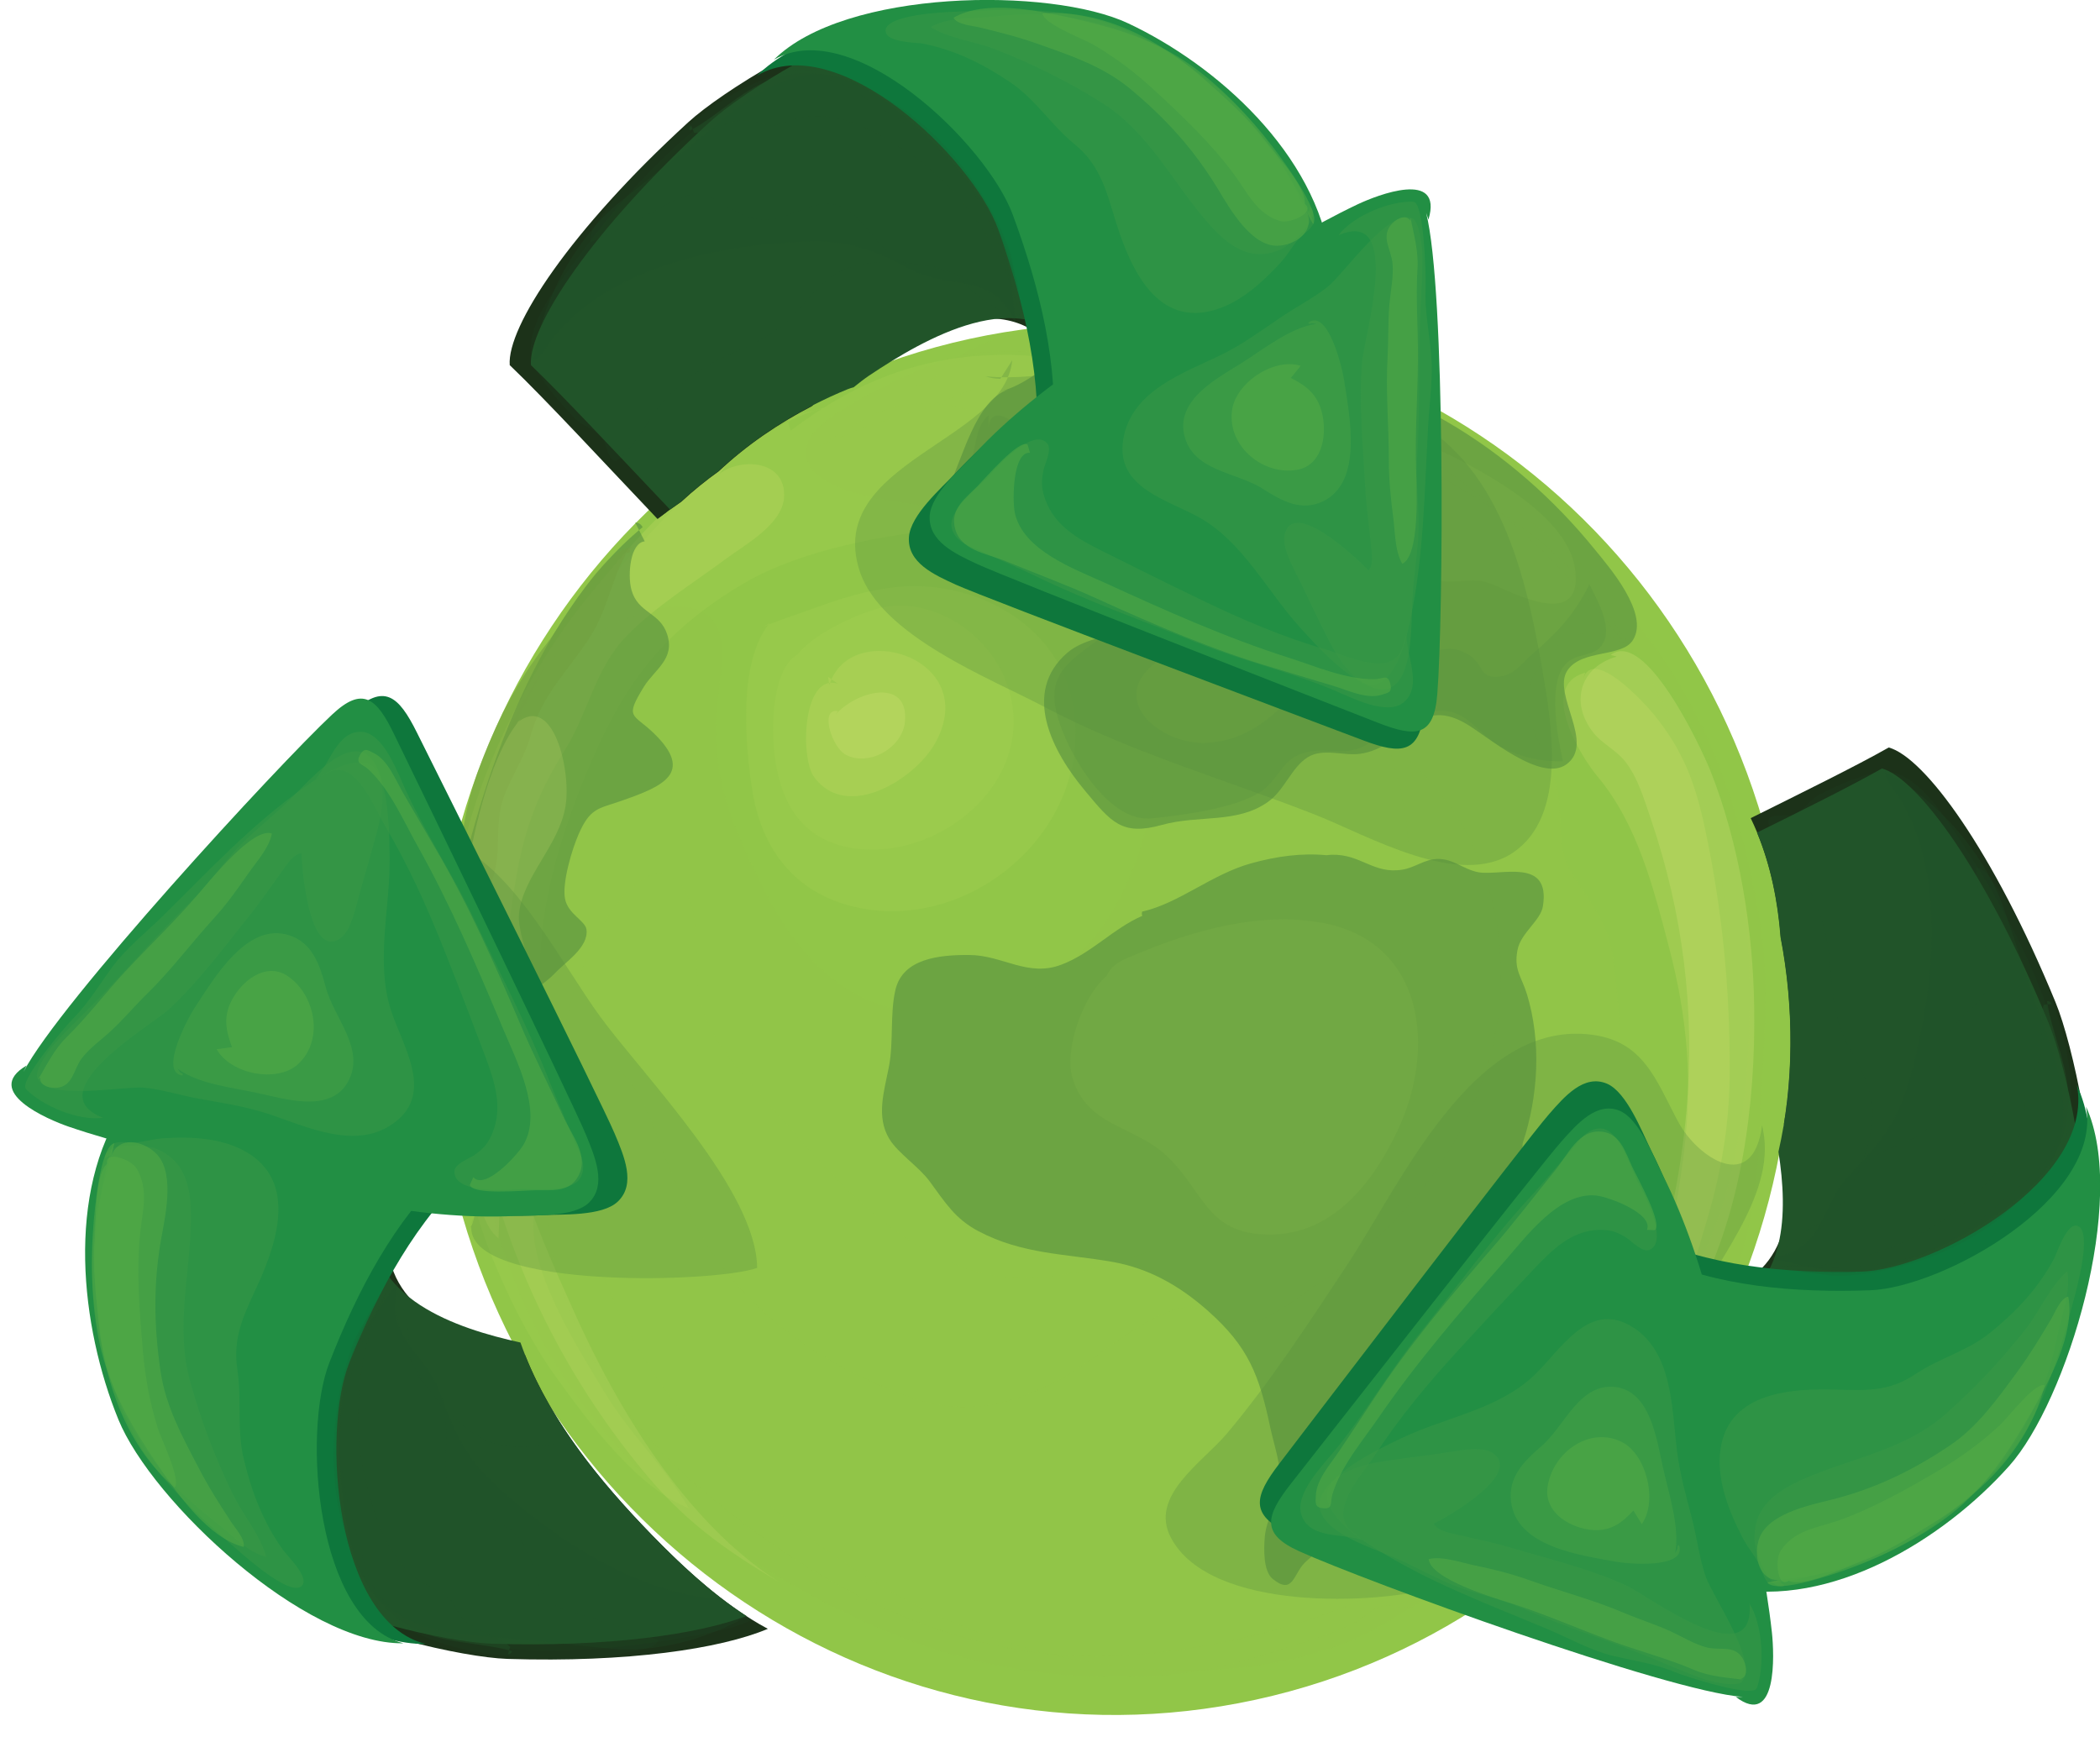 <?xml version="1.0" encoding="utf-8"?>
<!-- Generator: Adobe Illustrator 23.1.0, SVG Export Plug-In . SVG Version: 6.00 Build 0)  -->
<svg version="1.1" id="Слой_1" xmlns="http://www.w3.org/2000/svg" xmlns:xlink="http://www.w3.org/1999/xlink" x="0px" y="0px"
	 viewBox="0 0 90.06 74.73" style="enable-background:new 0 0 90.06 74.73;" xml:space="preserve">
<style type="text/css">
	.st0{fill:#91C648;}
	.st1{opacity:0.2;fill:#91C648;}
	.st2{opacity:0.5;fill:#91C648;}
	.st3{opacity:0.3;fill:#A6CF53;}
	.st4{opacity:0.3;fill:#C3DA61;}
	.st5{opacity:0.6;fill:#548E3F;}
	.st6{opacity:0.6;fill:#72A140;}
	.st7{opacity:0.2;fill:#548E3F;}
	.st8{opacity:0.1;fill:#A6CF53;}
	.st9{opacity:0.3;fill:#D1E071;}
	.st10{opacity:0.2;fill:#D1E071;}
	.st11{opacity:0.3;fill:#548E3F;}
	.st12{fill:#1C3219;}
	.st13{fill:#215429;}
	.st14{fill:#0E773C;}
	.st15{fill:#228F44;}
	.st16{opacity:0.1;fill:#215429;}
	.st17{opacity:0.5;fill:#3B9946;}
	.st18{opacity:0.5;fill:#57AC46;}
	.st19{opacity:0.3;fill:#57AC46;}
	.st20{opacity:0.2;fill:#215429;}
	.st21{opacity:0.4;fill:#215429;}
</style>
<g>
	<g>
		<g>
			<path class="st0" d="M76.18,37.53c3.38,16.12-6.61,31.95-22.33,35.37c-15.72,3.42-31.2-6.88-34.58-23
				c-3.38-16.12,6.62-31.95,22.33-35.37C57.32,11.11,72.8,21.41,76.18,37.53z"/>
			<path class="st1" d="M40.07,16.23c2.62-3.07,7.63,1.35,9.26,3.54c1.43,1.93,2.66,2.75,4.58,4.09c2.03,1.42,3.49,3.66,4.64,5.87
				c5.72,11.01-2.23,23.83-13.76,25.04c-5.31,0.56-9.11-4.35-12.3-7.95c-1.21-1.37-2.37-2.69-2.57-4.6
				c-0.12-1.18,0.12-2.73-0.45-3.84c-1.05-2.06-2.76-0.16-3.52,1.15c-1.66,2.88-2.18,5.57-1.73,8.95
				c1.19,8.75,6.21,15.08,13.48,19.49c5.58,3.39,13.5,4.85,19.69,2.61c1.58-0.58,3.01-1.56,4.42-2.47c1.89-1.22,3.48-1.91,5.16-3.49
				c2.41-2.27,4.39-5,6.28-7.75c1.71-2.48,2.12-5.65,2.22-8.63c0.1-2.89,0.48-5.66,0.03-8.53c-0.83-5.22-2.45-9.81-5.99-13.79
				c-3.04-3.41-7.24-6-11.01-8.36c-2.84-1.79-6.45-2.66-9.72-3.22c-2.38-0.4-6.08-0.4-7.98,1.19c-0.5,0.42-0.85,0.97-1.54,1.01
				L40.07,16.23z"/>
			<path class="st1" d="M23.39,28.56c-2.57,3.64-3.71,8.73-3.97,13.16c-0.22,3.73,0.9,7.69,1.96,11.25
				c2.48,8.36,8.98,13.69,16.47,16.93c3.49,1.51,7.36,2.17,11.15,2.01c2.11-0.08,3.88-0.5,5.88-1.14c0.99-0.32,2.1-0.62,3.03-1.07
				c0.46-0.22,0.84-0.66,1.34-0.8c0.44-0.12,0.93,0.16,1.34,0c0.76-0.3,1.87-1.27,2.64-1.75c1.28-0.8,2.4-1.81,3.39-2.95
				c1.77-2.07,3.47-4.35,4.7-6.82c2.53-5.11,3.08-12.05,2.59-17.74c-0.48-5.59-3.13-12.12-7.28-15.94c-1.87-1.72-4.1-2.65-6.09-4.12
				c-1.52-1.13-2.7-1.93-4.55-2.51c-3.23-1.02-7.03-1.64-10.38-1.9c-1.75-0.13-3.93-0.25-5.56,0.42c-1.12,0.47-5.03,2.19-5.41,3.39
				c-0.83,2.62,5.9,2.65,7.17,2.99c4.49,1.19,8.09,4.1,7.91,9.32c-0.17,5.18-2.08,10.48-7.38,11.86c-4.38,1.14-7.49-0.88-9.54-4.93
				c-1.43-2.83-2.39-5.06-2.02-8.27c0.16-1.41,0.63-3.28-0.89-3.8c-1.7-0.58-4.54,0.98-5.7,2.02c-0.73,0.66-1.29,2.29-1.96,2.6
				L23.39,28.56z"/>
			<path class="st1" d="M35.17,19.12c1.41-0.85,2.4-1.71,4.22-1.81c2.25-0.12,3.92,0.96,5.44,2.53c1.1,1.14,1.82,2.1,3.41,2.41
				c1.9,0.37,3,0.51,4.53,1.87c1.78,1.59,1.95,4.17,3.86,5.51c2.76,1.93,5.57,3.98,6.84,7.35c2.74,7.25-1.15,14.3-6.99,18.11
				c-1.02,0.66-2.46,1.94-3.67,1.64c-1.06-0.26-1.31-1.01-2.71-0.47c-1.81,0.7-3.33,2.29-5.1,3.14c-1.85,0.89-3.66,1.27-5.62,0.63
				c-3.32-1.09-6.36-2.98-8.51-5.84c-1.02-1.35-1.64-2.87-2.3-4.44c-0.44-1.05-1.12-3.43-2.2-3.94c-3.65-1.74-3,6.51-2.65,8.11
				c0.85,3.87,3.37,7.44,6.34,9.95c5.19,4.39,11.36,7.58,18.26,7.13c6-0.4,13-2.72,17.37-7.11c4.69-4.71,7.88-10.02,8.37-16.88
				c0.5-7.12-0.07-14.05-4.68-19.8c-3.49-4.36-7.78-7.96-12.85-10.14c-3.99-1.71-7.74-1.7-11.92-1.2c-1.76,0.21-3.26,1-4.88,1.62
				c-1.06,0.4-2.28,0.6-3.27,1.1L35.17,19.12z"/>
			<path class="st2" d="M66.03,28.5c-1.45,2.31,0.66,3.67,0.84,5.91c0.1,1.23-0.08,2,0.57,3.09c0.77,1.3,1.54,2.03,1.75,3.66
				c0.47,3.5,0.41,7.35-0.5,10.75c-1.11,4.16-3.35,7.13-5.69,10.59c2.65,0.61,5.86-2.03,7.34-4.06c1.88-2.59,3.38-5.47,4.03-8.66
				c0.85-4.16,0.94-9.4,0.03-13.54c-0.63-2.85-2.18-6.82-4.64-8.53c-2.01-1.39-3.36,0.11-3.99,1.36L66.03,28.5z"/>
			<path class="st3" d="M33.01,26.72c-1.36,1.63-1.06,5.2-0.75,7.17c0.45,2.85,2.17,4.71,4.99,5.12c4.76,0.69,9.65-3.65,8.77-8.76
				c-0.58-3.35-3.91-5.19-6.99-5.11c-1.27,0.03-2.63,0.41-3.82,0.84c-0.7,0.25-2.44,0.84-2.52,0.94L33.01,26.72z"/>
			<path class="st3" d="M36.29,17.31c-2.74,0.23-5.92,2.98-7.86,4.98c-2.98,3.06-5.77,7.19-7.42,11.19
				c-2.36,5.7-2.37,12.86-0.5,18.79c0.68,2.17,1.97,4.89,3.29,6.73c1.45,2.01,3.51,4.8,5.75,5.7c-1.01-1.78-2.57-3.22-3.64-5.02
				c-1.13-1.88-3.36-5.3-3-7.68c0.2-1.31,1.08-2.23,1.09-3.69c0.02-1.56-0.54-3.14-0.74-4.68c-0.45-3.63,0.5-7.09,1.85-10.38
				c1.59-3.86,3.26-6.15,6.81-8.24c2.42-1.43,6.17-2.12,8.96-2.34c2.49-0.2,5.65-0.27,7.75-1.81c4.2-3.07-2.11-5.5-4.75-5.62
				c-3.87-0.18-6.97,0.95-9.97,3.23c-0.07-0.19-0.13-0.41-0.15-0.61L36.29,17.31z"/>
			<path class="st3" d="M34.52,27.95c-1.33,0.29-1.42,2.82-1.35,3.9c0.16,2.38,1.09,4.25,3.58,4.55c3.73,0.46,7.94-3.12,6.39-7.18
				c-0.79-2.08-3.07-3.52-5.13-3.2c-1.05,0.17-4.48,1.62-4.13,3.11L34.52,27.95z"/>
			<path class="st4" d="M31.1,20c-2.1,0.98-4.34,3.72-5.84,5.54c-1.93,2.36-3.6,5.37-4.65,8.28c-0.95,2.65-1.45,5.65-1.44,8.49
				c0,1.58,0.25,3.1,0.58,4.67c0.31,1.45,0.48,5.3,1.63,6.13c0.22-5.35-0.16-10.57,0.83-15.87c0.36-1.9,0.98-3.43,1.98-5.01
				c1.04-1.64,1.32-3.56,2.69-4.96c1.23-1.26,2.78-2.21,4.18-3.25c0.85-0.64,2.56-1.54,2.57-2.77c0.02-1.85-2.71-1.56-3.11-0.49
				L31.1,20z"/>
			<path class="st4" d="M67.98,28.85c-2.06,0.58-0.17,3.62,0.53,4.45c1.72,2.06,2.4,4.78,3.07,7.34c0.79,3.01,1.02,5.78,0.63,8.85
				c-0.23,1.79-0.52,3.53-1.02,5.26c-0.28,0.96-0.87,2.13-0.74,3.13c1.55-0.87,2.15-3.56,2.65-5.21c0.71-2.3,1.09-4.45,1.08-6.86
				c0-3.5-0.32-6.75-1.04-10.18c-0.43-2.04-0.95-3.43-2.2-4.97c-0.42-0.52-2.62-2.92-3.04-1.55L67.98,28.85z"/>
			<path class="st4" d="M35.94,29.33c-1.51-0.5-1.64,3.15-1.03,3.99c1.41,1.94,4.37,0.08,5.22-1.49c1.96-3.64-3.68-5.34-4.56-2.45
				c-0.02-0.12-0.04-0.23-0.06-0.35L35.94,29.33z"/>
		</g>
		<path class="st5" d="M63.4,37.41c-0.64-0.12-1.07-0.58-1.74-0.57c-0.55,0-0.99,0.38-1.52,0.46c-1.24,0.2-1.77-0.67-3.02-0.64
			c-0.07,0-0.15,0.01-0.23,0.02c-1.06-0.1-2.13,0.04-3.24,0.35c-1.69,0.47-3.08,1.71-4.67,2.07c-0.02,0.09-0.01,0.14,0.01,0.18
			c-1.23,0.53-2.19,1.61-3.46,2.09c-1.46,0.56-2.53-0.41-3.97-0.41c-1.28-0.01-2.85,0.15-3.16,1.5c-0.24,1.03-0.07,2.24-0.28,3.3
			c-0.2,1.04-0.56,2.13,0.02,3.09c0.39,0.63,1.27,1.19,1.73,1.82c0.67,0.91,1.09,1.61,2.1,2.14c1.88,0.99,3.72,0.96,5.73,1.31
			c1.58,0.28,2.89,1.03,4.09,2.09c1.76,1.56,2.21,2.76,2.69,5.03c0.16,0.75,0.48,1.63,0.41,2.38c-0.07,0.79-0.59,1.51-0.65,2.32
			c-0.04,0.49-0.07,1.44,0.34,1.78c0.88,0.71,0.88-0.21,1.38-0.7c1.51-1.48,3.4-1.29,4.58-3.23c0.95-1.56,1.23-3.46,2.03-5.08
			c1.04-2.09,2.05-3.45,2.35-5.93c0.15-1.22,0.33-2.48,0.38-3.74c0.68-2.05,0.8-4.36,0.19-6.38c-0.23-0.77-0.58-1.05-0.41-1.92
			c0.14-0.73,1-1.26,1.09-1.88C66.5,36.76,64.35,37.58,63.4,37.41z"/>
		<path class="st5" d="M27.65,23.22c-0.61,0.04-0.75,1.42-0.57,2.08c0.28,1.01,1.22,0.95,1.53,1.9c0.35,1.07-0.53,1.5-1,2.26
			c-0.84,1.37-0.46,1.13,0.42,1.98c1.8,1.74,0.34,2.31-1.45,2.93c-0.93,0.32-1.28,0.29-1.77,1.42c-0.27,0.61-0.71,2.06-0.58,2.75
			c0.12,0.66,0.86,0.94,0.92,1.32c0.11,0.77-0.92,1.41-1.36,1.89c-0.35,0.37-1.1,0.85-1.35,1.17c-0.41,0.53-0.27,1.02-0.72,1.59
			c-0.99,1.24-2.21,0.48-2.63-0.73c-0.43-1.23-0.06-2.58,0.17-3.8c1.14-5.99,3.6-13.52,8.3-17.37c-0.07-0.13-0.17-0.19-0.32-0.2
			L27.65,23.22z"/>
		<path class="st5" d="M68.38,23.55c-3.46-4.27-8.68-7.68-14.16-7.83c-0.45-0.01-0.86-0.06-1.27-0.05
			c-0.56-0.42-1.72-0.57-2.15-0.61c-1.5-0.12-2.87-0.2-4.34,0.04c-1.44,0.23-2.2,1.33-3.53,1.68l0.3-0.07
			c-1.39,0.46-1.97,3.02-2.56,4.2c-0.48,0.96-0.93,3.66,1.05,2.6c0.53-0.28,0.8-1.03,1.3-1.4c0.59-0.43,1.02-0.19,1.48-0.38
			c0.39-0.17,0.87-0.89,1.28-0.91c0.5-0.02,0.77,0.74,1.3,0.8c1.74,0.2,0.77-1.44,0.77-2.25c0-1.08,0.79-1.56,1.66-1.89
			c-0.13,0.21-0.24,0.44-0.3,0.66c-0.34,1.26,0.54,1.77,0.74,2.82c0.06,0.3-0.02,1.76-0.07,2.09c-0.14,0.91-0.59,0.88-0.93,1.62
			c-0.37,0.81,0.04,1.41-0.76,2.12c-0.69,0.61-1.68,0.58-2.41,1.2c-1.99,1.71-0.64,4.26,0.74,5.91c1.14,1.37,1.59,1.96,3.31,1.48
			c1.58-0.44,3.22-0.04,4.55-0.99c0.71-0.5,1-1.47,1.7-1.91c0.65-0.41,1.54-0.05,2.25-0.15c1.94-0.28,2.42-2.5,4.51-1.31
			c0.91,0.52,3.23,2.57,4.34,1.76c1.24-0.91-0.62-2.99,0.03-4.01c0.6-0.94,2.36-0.56,2.82-1.32C70.75,26.31,68.99,24.3,68.38,23.55z
			"/>
		<path class="st6" d="M27.08,23.47c-1.32,0.18-2.79,3.06-3.64,4.14c-1.32,1.67-2.2,3.45-2.94,5.46c-0.7,1.9-0.81,3.87-1.1,5.79
			c-0.21,1.38-0.72,4.24,0.44,5.34c0.21-1.25-0.1-2.58,0.13-3.85c0.21-1.16,0.97-1.84,1.25-2.99c0.25-1.03,0.01-2.13,0.37-3.13
			c0.35-0.97,0.9-1.71,1.18-2.72c0.51-1.82,1.67-2.79,2.61-4.31c0.73-1.2,0.89-2.57,1.61-3.68c0.08,0.28-0.1,0.14-0.2,0.26
			L27.08,23.47z"/>
		<path class="st7" d="M42.4,17.8c-0.63,0.57-0.47,1.31-0.8,2c-0.31,0.65-0.83,0.92-1.1,1.63c-0.15,0.4-0.27,1.72,0.05,2
			c0.65,0.57,1.02-0.19,1.45-0.58c0.52-0.47,0.62-0.58,1.19-0.84c0.67-0.31,1.07-0.4,1.67-0.85c0.72-0.54,0.48-0.67,1.31-0.45
			c0.67,0.18,0.72,0.87,1.57,0.58c0.31-2.03,0.13-2.66,1.8-3.99c0.08,1.91,1.05,4.07,0.49,5.85c-0.52,1.65-1.34,3.1-2.65,4.08
			c-1.78,1.33-2.82,1.8-1.7,4.4c0.62,1.43,2.09,3.65,3.73,3.47c1.39-0.15,3.95-0.47,4.88-1.32c0.75-0.7,0.78-1.35,1.9-1.55
			c0.81-0.15,1.53,0.19,2.35-0.25c1.26-0.67,2.88-2.09,4.22-1.22c0.6,0.39,0.96,0.93,1.67,1.3c0.87,0.44,1.69,0.61,2.6,0.59
			c-0.24-1.05-0.63-3.21,0.04-4.08c0.51-0.67,1.37-0.29,1.72-1.06c0.33-0.71-0.33-1.85-0.63-2.45c-0.63,1.27-1.31,2.01-2.47,3.02
			c-0.41,0.36-0.74,0.85-1.31,0.93c-1.03,0.15-0.65-0.52-1.49-0.98c-1.37-0.76-2.14,0.84-3.44,0.73c-0.64-0.05-1.05-0.61-1.89-0.51
			c-0.92,0.11-1.16,0.49-1.75,1.16c-1.12,1.28-2.27,2.36-4.06,2.45c-1.98,0.1-4.27-1.83-2.21-3.42c0.98-0.76,1.11-0.64,1.55-1.86
			c0.4-1.11,0.83-1.18,1.46-2.03c0.86-1.18,0.13-3,0.24-4.38c0.06-0.78,0.12-1.21-0.03-2.02c0.17-0.03,0.38-0.14,0.55-0.16
			c-0.05-1.07-2.02-1.18-2.76-1.35c-1.29-0.3-2.34-0.27-3.35,0.75c-0.76,0.77-1.41,1.7-2.71,1.37c-0.49-0.12-1.91-1.72-2.1-0.45
			L42.4,17.8z"/>
		<path class="st8" d="M48.24,41.45c-1.48,0.25-2.67,3.38-2.25,4.77c0.61,2.07,2.61,2.07,3.94,3.26c1.73,1.55,1.74,3.46,4.51,3.47
			c2.68,0.01,4.41-2.16,5.5-4.47c1.67-3.55,1.12-8.06-3.18-8.89c-2.69-0.51-5.55,0.3-8.01,1.33c-0.58,0.24-1.05,0.39-1.3,0.96
			L48.24,41.45z"/>
		<path class="st8" d="M52.77,17.75c0.6,0.68,0.73,1.17,1.05,2.01c0.38,1.01,0.63,1.19,1.27,1.9c0.32,0.36,0.81,0.32,0.75,1.13
			c-0.07,0.81-0.69,0.71-1,1.25c-0.3,0.53-0.02,1.06-0.21,1.48c-0.28,0.62-0.98,0.69-1.22,1.43c-0.11,0.35-0.14,1.51,0.25,1.67
			c0.64,0.27,0.84-0.9,1.11-1.32c0.37-0.58,1.03-0.81,1.36-1.3c0.34-0.5,0.2-1.13,0.68-1.49c0.78-0.59,2.76-0.41,3.48-0.13
			c0.75,0.29,0.97,0.52,1.75,0.56c0.89,0.04,1.24-0.22,2.13,0.19c1.18,0.53,3.75,1.74,3.37-0.77c-0.42-2.82-5.94-5.22-8.28-6.09
			c-1.68-0.63-5.23-1.3-6.7-0.35L52.77,17.75z"/>
		<path class="st9" d="M35.93,30.5c-0.79-0.14-0.26,1.57,0.36,1.88c1,0.51,2.43-0.33,2.52-1.44c0.19-2.13-2.73-1.13-3.26,0.16
			L35.93,30.5z"/>
		<path class="st9" d="M69.34,28.16c-1.53,0.43-2.03,1.9-1.05,3.21c0.38,0.51,1,0.78,1.4,1.28c0.56,0.71,0.82,1.64,1.11,2.48
			c1.37,4.03,1.9,8.2,1.53,12.46c-0.51,5.85-2.52,11.87-6.21,16.34c-0.37,0.45-0.8,0.92-1.11,1.36c1.91,0.01,3.41-2.94,4.34-4.32
			c1.17-1.75,2.44-3.46,3.42-5.35c1.92-3.69,2.52-8.25,2.46-12.38c-0.04-3.35-0.64-7.09-1.89-10.21c-0.43-1.06-2.79-6.06-4.26-4.94
			L69.34,28.16z"/>
		<path class="st10" d="M22.46,30.7c-1.35,1.35-2.14,4.9-2.45,6.79c-0.4,2.41-0.43,4.64-0.15,7.01c0.83,6.95,3.23,13.07,7.59,18.43
			c1.8,2.22,3.54,3.49,5.96,4.92c-3.95-2.5-6.9-7.36-8.81-11.63c-1.54-3.44-4.11-8.99-2.54-12.69c0.39-0.92,0.59-1.07,0.56-2.1
			c-0.02-0.72-0.43-1.56-0.36-2.26c0.17-1.58,1.71-2.91,1.99-4.58c0.26-1.52-0.52-4.91-2.1-3.57L22.46,30.7z"/>
	</g>
	<path class="st11" d="M20.3,52.23c-1.21,3.11,10.28,2.83,12.17,2.15c-0.02-3.3-4.84-8.2-6.71-10.75c-1.68-2.3-3.63-6.2-6.15-7.38
		c-1.11,1.77,0.68,7.13,0.71,9.53c0.03,2.05,0.49,5.52-0.15,6.93L20.3,52.23z"/>
	<g>
		<g>
			<path class="st12" d="M27.96,65.84c-2.16-2.22-4.27-4.78-5.44-7.72c-2.73-0.65-6.06-1.98-5.88-5.17
				c-0.36,0.43-0.79,0.84-1.07,1.24c-0.99,1.42-1.91,2.97-2.59,4.61c-1.23,2.97-2.55,7.7,0.26,9.87c1.64,1.26,6.58,2.42,8.53,2.48
				c5.16,0.16,9.12-0.43,11.16-1.29C31.04,68.85,29.32,67.24,27.96,65.84z"/>
			<path class="st13" d="M27.96,65.84c-2.29-2.36-4.53-5.09-5.64-8.26c-2.79-0.61-6.55-1.9-6.35-5.28
				c-0.36,0.43-0.79,0.84-1.07,1.24c-0.99,1.42-1.91,2.97-2.59,4.61c-1.23,2.97-2.55,7.7,0.26,9.87c1.64,1.26,6.58,2.41,8.53,2.48
				c4.95,0.15,8.8-0.39,10.91-1.19C30.48,68.32,29.1,67.01,27.96,65.84z"/>
			<path class="st14" d="M1.44,45.91c1.59-2.97,11.26-13.18,13.67-15.37c1.35-1.23,1.97-0.73,2.77,0.88
				c1.11,2.23,7.92,15.85,8.48,17.2c0.41,0.97,0.92,2.16,0.14,2.91c-0.67,0.65-2.43,0.54-3.26,0.59c-4.33,0.22-9.13-0.96-13.31-2.09
				c-2.19-0.6-4.35-1.03-6.51-1.76c-0.9-0.3-3.83-1.51-1.86-2.63L1.44,45.91z"/>
			<path class="st14" d="M5.93,47.32c-2.63,3.77-1.97,9.57-0.29,13.57c1.48,3.51,8.25,9.68,12.62,9.62
				c-3.88-0.96-4.49-9.08-3.27-12.09c1.25-3.11,2.88-6.12,5.29-8.28c-2.95,0.05-5.42-0.78-8.24-1.59c-1.98-0.56-4.66-0.47-6.24-0.95
				L5.93,47.32z"/>
			<path class="st15" d="M1.01,45.97c1.53-2.96,10.9-13.14,13.23-15.32c1.31-1.23,1.91-0.73,2.68,0.88
				c1.08,2.22,7.66,15.8,8.21,17.14c0.4,0.97,0.89,2.15,0.14,2.9c-0.65,0.65-2.35,0.54-3.16,0.58c-4.19,0.22-8.84-0.95-12.87-2.08
				c-2.12-0.59-4.2-1.03-6.3-1.75c-0.87-0.3-3.71-1.5-1.8-2.62L1.01,45.97z"/>
			<path class="st15" d="M5.36,47.37c-2.55,3.76-1.91,9.53-0.28,13.52c1.43,3.5,7.98,9.65,12.22,9.59
				c-3.75-0.96-4.35-9.05-3.17-12.05c1.21-3.1,2.79-6.1,5.11-8.26c-2.86,0.05-5.25-0.78-7.97-1.58c-1.91-0.56-4.51-0.47-6.03-0.95
				L5.36,47.37z"/>
		</g>
		<path class="st16" d="M16.59,55.06c-0.39,0.93-1.12,1.67-1.47,2.62c-0.47,1.31-0.74,2.69-0.8,4.08c-0.05,1.2,0.03,2.45,0.37,3.62
			c0.37,1.29,0.75,2.7,1.71,3.66c1.08,1.09,2.97,1.67,4.42,1.87c1.22,0.17,2.52,0.28,3.74,0.25c0.77-0.02,1.49-0.1,2.25-0.27
			c0.36-0.08,1.27-0.15,1.41-0.54c-1.22-0.51-2.48-0.82-3.74-1.23c-0.77-0.25-1.15-0.48-1.41-1.28c-0.22-0.68-0.36-1.33-0.82-1.9
			c-0.69-0.84-1.82-0.84-2.58-1.56c-0.95-0.89-0.34-2.42-0.59-3.6c-0.18-0.88-0.89-1.27-1.29-2c-0.28-0.52-0.22-1.13-0.28-1.71
			c-0.09-0.77-0.35-1.46-0.73-2.1c-0.04,0.07-0.07,0.16-0.09,0.24L16.59,55.06z"/>
		<path class="st16" d="M27.96,65.84c-1.15-1.19-2.29-2.47-3.29-3.86c-0.35-0.04-0.71-0.06-1.09-0.02c-1.1,0.11-2.11,0.22-3.11-0.39
			c-1.16-0.7-2.48-2.28-3-3.59c-0.29-0.72-0.65-2.09-0.48-2.88c-0.02,0.12-0.1,0.17-0.14,0.27l-0.19-0.57
			c-0.14,0.55-0.64,1.05-0.87,1.57c-0.24,0.56-0.53,1.13-0.71,1.72c-0.39,1.31-0.6,2.92-0.49,4.3c0.08,1.01,0.27,2.03,0.58,2.99
			c0.23,0.72,0.36,1.53,0.63,2.24c0.53,1.38,1.95,2.04,3.21,2.51c1.87,0.69,4.25,0.73,6.21,0.61c1.84-0.11,3.65-0.4,5.44-0.76
			c0.46-0.09,1.07-0.25,1.6-0.51C30.64,68.47,29.16,67.08,27.96,65.84z"/>
		<path class="st17" d="M1.61,46.23c0.38,1.01,3.71,0.34,4.58,0.42c0.78,0.08,1.55,0.33,2.32,0.47c0.99,0.18,1.95,0.32,2.92,0.63
			c1.72,0.56,3.89,1.66,5.55,0.35c1.62-1.28,0.28-3.25-0.21-4.76c-0.67-2.07-0.05-4.33-0.06-6.46c-0.01-1.2-0.03-2.46-0.4-3.61
			c-0.81-2.48-2.93,0.1-3.91,1.06c-0.68,0.66-1.42,1.24-2.09,1.91C9.57,36.99,9,37.88,8.25,38.6c-1.3,1.25-2.49,2.63-3.72,3.92
			c-0.74,0.78-1.54,1.51-2.25,2.31c-0.19,0.21-1.2,1.61-0.39,1.5L1.61,46.23z"/>
		<path class="st17" d="M1.1,46.7c0.72,0.74,2.28,1.39,3.32,1.24c-2.87-1.1,2.12-3.99,2.85-4.67c1.3-1.22,2.32-2.62,3.44-4.01
			c0.5-0.62,0.93-1.27,1.4-1.91c0.2-0.28,0.48-0.73,0.82-0.75c0.02,0.75,0.34,4.55,1.66,3.65c0.48-0.33,0.69-1.42,0.84-1.96
			c0.25-0.88,0.51-1.77,0.75-2.66c0.21-0.79,0.56-2.67-0.5-2.9c-0.85-0.19-2.02,0.6-2.69,1.08c-2.26,1.61-4.06,3.56-6.05,5.52
			c-0.72,0.7-1.51,1.32-2.12,2.14c-0.56,0.76-1.02,1.55-1.69,2.22c-0.3,0.3-2.47,2.83-1.98,3.04L1.1,46.7z"/>
		<path class="st17" d="M13.96,33.2c1.23-0.81,2.06,1.39,2.54,2.2c1,1.69,1.81,3.48,2.54,5.32c0.6,1.51,1.18,3.02,1.75,4.53
			c0.4,1.07,0.79,2.2,0.34,3.31c-0.19,0.48-0.39,0.71-0.8,0.99c-0.21,0.14-0.83,0.36-0.84,0.69c-0.04,0.95,2.21,0.82,2.7,0.77
			c0.7-0.06,2.38,0.21,2.73-0.55c0.26-0.57-0.12-1.12-0.33-1.63c-0.33-0.81-0.69-1.6-1.01-2.41c-0.92-2.35-2.11-4.61-3.19-6.88
			c-0.91-1.94-2.1-3.72-2.99-5.65c-0.34-0.73-0.94-2.43-1.87-2.5c-1.07-0.08-1.39,1.4-2.01,2.03L13.96,33.2z"/>
		<path class="st18" d="M20.15,50.82c0.1,0.44,2.26,0.24,2.76,0.23c0.71-0.02,1.47,0.12,1.87-0.57c0.52-0.89-0.26-1.78-0.63-2.6
			c-0.61-1.32-1.27-2.62-1.84-3.96c-1.09-2.57-2.23-5.15-3.65-7.55c-0.45-0.77-0.91-1.56-1.36-2.34c-0.34-0.58-0.66-1.43-1.27-1.73
			c-0.26-0.13-0.41-0.26-0.6,0.1c-0.19,0.37,0.1,0.35,0.37,0.6c0.92,0.85,1.49,2.18,2.1,3.27c1.42,2.53,2.56,5.2,3.69,7.89
			c0.56,1.34,1.69,3.49,0.87,4.92c-0.27,0.47-1.66,1.98-2.16,1.41L20.15,50.82z"/>
		<path class="st18" d="M1.73,46.21c-0.05,0.38,0.47,0.48,0.75,0.44c0.65-0.09,0.67-0.77,1.02-1.25c0.34-0.45,0.82-0.78,1.22-1.15
			c0.54-0.49,1.02-1.07,1.54-1.58c1.05-1.02,1.91-2.18,2.89-3.26c0.57-0.62,1.02-1.26,1.5-1.95c0.34-0.49,0.9-1.1,1.01-1.71
			c-0.8-0.29-2.62,1.97-3.11,2.54c-1.01,1.19-2.13,2.25-3.18,3.38c-0.86,0.92-1.61,1.93-2.51,2.81c-0.54,0.53-0.87,1.22-1.22,1.81
			L1.73,46.21z"/>
		<path class="st19" d="M7.61,45.83c0.89,0.67,2.4,0.82,3.44,1.05c1.16,0.25,3.1,0.87,3.86-0.46c0.8-1.4-0.59-2.75-0.94-4.08
			c-0.26-0.97-0.57-1.89-1.55-2.22c-1.82-0.61-3.24,1.84-4.1,3.15c-0.23,0.35-1.53,2.73-0.49,2.86c0.03-0.12-0.05-0.07-0.11-0.14
			L7.61,45.83z"/>
		<path class="st17" d="M4.86,49.02c-1.22,3.82-1.05,8.82,0.82,12.42c1.03,1.99,2.88,3.61,4.51,5.04c0.37,0.32,2.3,2.04,2.76,1.53
			c0.33-0.37-0.64-1.29-0.81-1.53c-0.84-1.17-1.34-2.46-1.68-3.88c-0.32-1.32-0.08-2.55-0.28-3.86c-0.2-1.34,0.24-2.26,0.78-3.43
			c0.81-1.74,1.81-4.4-0.19-5.77c-1.09-0.74-2.52-0.8-3.76-0.72c-0.39,0.02-0.77,0.14-1.16,0.18c-0.32,0.03-0.65-0.07-0.95,0.03
			L4.86,49.02z"/>
		<path class="st17" d="M4.81,49.5c-0.37,1.28-0.74,2.54-0.83,3.89c-0.13,1.95,0.16,3.73,0.72,5.6c0.47,1.59,1.48,3.23,2.55,4.47
			c0.62,0.72,1.37,1.33,2.1,1.91c0.67,0.53,1.24,1.18,2.07,1.41c-0.24-0.92-1.01-1.82-1.43-2.69c-0.77-1.58-1.37-3.16-1.84-4.86
			c-0.63-2.3,0-4.55,0.04-6.88c0.02-1.37-0.21-2.58-1.52-3.09c-0.4-0.16-2.22-0.3-2.16,0.42L4.81,49.5z"/>
		<path class="st18" d="M9.29,45c0.61,1.08,2.57,1.44,3.46,0.67c1.16-1.02,0.79-2.98-0.4-3.8c-0.86-0.59-1.83,0.07-2.32,0.87
			c-0.52,0.84-0.32,1.52-0.08,2.17L9.29,45z"/>
		<path class="st18" d="M4.9,49.04c-0.61,0.1-0.86,2.98-0.9,3.6c-0.13,1.67-0.06,3.7,0.35,5.32c0.45,1.78,1.38,3.35,2.38,4.82
			c0.87,1.29,2.2,3.18,3.72,3.57c0.07-0.34-0.36-0.8-0.54-1.08c-0.5-0.76-0.99-1.53-1.41-2.35c-0.68-1.3-1.39-2.6-1.61-4.08
			c-0.3-2.01-0.32-3.88,0.05-5.86c0.18-0.98,0.56-2.79-0.29-3.55c-0.54-0.5-1.54-0.71-1.86,0.11L4.9,49.04z"/>
		<path class="st18" d="M4.69,49.85c-0.65,0.29-0.57,2.61-0.63,3.32c-0.1,1.2,0.06,2.43,0.18,3.62c0.28,2.62,1.24,5.3,3.25,7.01
			c0.29-0.32-0.58-2.09-0.72-2.53c-0.34-1.09-0.54-2.16-0.64-3.3C5.99,56.37,5.85,54.59,6,53c0.09-1.01,0.41-1.94-0.14-2.88
			c-0.25-0.42-1.53-0.86-1.23-0.08L4.69,49.85z"/>
		<path class="st20" d="M30.95,68.56c-0.38-0.01-0.76-0.05-1.12-0.11c-2.05-0.34-4.18-1.42-5.91-2.63c-0.97-0.68-1.97-1.48-2.84-2.3
			c-1.14-1.09-1.66-2.25-2.19-3.75c-0.63-1.79-2.46-2.46-1.82-4.6c0,0,0-0.01,0-0.02c0-0.01,0-0.02,0.01-0.03l-0.01,0.02
			c0.01-0.04,0-0.07-0.03-0.12c-0.92,1.26-1.95,2.51-2.26,4.2c-0.34,1.86-0.26,3.77,0.01,5.69c0.19,1.37,0.56,2.94,1.61,3.86
			c1.1,0.96,2.71,1.31,4.11,1.4c1.89,0.13,3.77,0.36,5.67,0.54c1.89,0.18,4.08-0.37,5.85-1.39C31.66,69.09,31.3,68.83,30.95,68.56z
			 M17.05,55.22l-0.03,0.11C17.02,55.28,17.03,55.24,17.05,55.22z"/>
		<path class="st21" d="M21.88,70.63c-0.63-0.57-1.55-0.62-2.1-1.31c-0.24-0.3-0.3-0.61-0.61-0.86c-0.34-0.27-0.78-0.39-1.14-0.64
			c-1.41-0.96-1.92-2.65-2.33-4.27c-0.4-1.57-0.42-3.26-0.18-4.85c0.09-0.62,0.25-1.25,0.44-1.85c0.17-0.53,0.51-1.01,0.63-1.53
			c-1.2,2.42-2.16,4.64-2.02,7.44c0.13,2.54,0.64,5.73,3.04,7.02c1.43,0.77,2.9,0.62,4.35,1.04c-0.03,0.09-0.09,0.13-0.18,0.13
			L21.88,70.63z"/>
	</g>
	<path class="st11" d="M43.41,15.45c-0.32,3.48-8.03,4.38-6.55,9.02c0.9,2.81,5.63,4.63,7.89,5.83c3.77,1.99,7.75,3.11,11.67,4.65
		c2.26,0.89,6.16,3.19,8.48,1.61c2.32-1.58,1.65-5.49,1.23-7.92c-0.78-4.5-2.01-9.2-6.31-11.05c-2.86-1.23-6.65-1.86-9.74-2.03
		c-2.61-0.14-5.24,0.83-7.8,0.58c0.21,0.08,0.4,0.1,0.62,0.11L43.41,15.45z"/>
	<g>
		<g>
			<path class="st12" d="M45.48,16.32l-0.17-1.18c-0.03-0.04-0.06-0.08-0.09-0.11C45.23,15.51,45.29,15.97,45.48,16.32z"/>
			<path class="st12" d="M44.02,8.13c-1.06-3.06-3.22-7.48-6.68-7.09c-2.03,0.23-6.37,2.87-7.82,4.2
				c-5.07,4.64-7.78,8.78-7.66,10.42c1.57,1.5,4.16,4.31,6.34,6.6c0.33-0.26,0.67-0.5,1.02-0.74c0.52-0.48,1.05-0.91,1.61-1.31
				c1.19-1.12,2.56-2.05,3.99-2.79c0.49-0.5,1.01-0.94,1.55-1.3c2.38-1.59,6.55-4.02,8.86-1.1c-0.02-0.57,0.02-1.18-0.04-1.67
				C44.96,11.62,44.61,9.82,44.02,8.13z"/>
			<path class="st13" d="M46.4,16.33l-0.17-1.18c-0.03-0.04-0.06-0.08-0.09-0.12C46.15,15.51,46.21,15.97,46.4,16.33z"/>
			<path class="st13" d="M44.94,8.13c-1.06-3.05-3.22-7.48-6.69-7.09c-2.02,0.23-6.37,2.87-7.82,4.2
				c-5.07,4.64-7.78,8.78-7.66,10.42c1.48,1.42,3.86,3.98,5.96,6.19c0.16-0.11,0.32-0.23,0.48-0.34c0.52-0.48,1.05-0.91,1.61-1.31
				c1.62-1.52,3.56-2.7,5.54-3.51c0.08-0.03,0.17-0.06,0.25-0.08c0.22-0.18,0.44-0.35,0.66-0.5c2.38-1.59,6.55-4.02,8.86-1.1
				c-0.02-0.57,0.02-1.18-0.04-1.67C45.88,11.62,45.53,9.83,44.94,8.13z"/>
			<path class="st14" d="M60.88,9.47c0.8,3.31,0.5,17.66,0.19,20.98c-0.17,1.86-0.95,1.93-2.59,1.31
				c-2.27-0.86-16.18-6.09-17.48-6.68c-0.94-0.43-2.09-0.94-2.02-2.04c0.06-0.95,1.4-2.11,1.98-2.73c3-3.22,7.26-5.75,11.04-7.86
				c1.99-1.11,3.83-2.31,5.88-3.3c0.85-0.41,3.77-1.6,3.08,0.62L60.88,9.47z"/>
			<path class="st14" d="M56.69,11.61c-0.57-4.63-4.86-8.44-8.72-10.2c-3.38-1.55-12.36-1.31-15.5,1.83
				c3.45-2.03,9.24,3.52,10.34,6.6c1.13,3.18,1.93,6.54,1.61,9.84c2.11-2.12,4.45-3.25,7.03-4.65c1.81-0.98,3.69-2.95,5.16-3.7
				L56.69,11.61z"/>
			<path class="st15" d="M61.16,9.13c0.84,3.26,0.74,17.38,0.48,20.63c-0.14,1.83-0.9,1.88-2.52,1.25
				c-2.24-0.88-15.97-6.23-17.24-6.83c-0.92-0.43-2.06-0.96-2.01-2.04c0.04-0.93,1.35-2.06,1.91-2.66c2.9-3.12,7.04-5.54,10.72-7.56
				c1.93-1.06,3.73-2.21,5.73-3.16c0.83-0.39,3.68-1.51,3.03,0.66L61.16,9.13z"/>
			<path class="st15" d="M57.07,11.17C56.45,6.6,52.19,2.79,48.38,1c-3.34-1.57-12.15-1.47-15.19,1.56
				c3.36-1.94,9.11,3.6,10.24,6.64c1.16,3.14,1.99,6.46,1.72,9.69c2.04-2.05,4.32-3.13,6.83-4.47c1.76-0.94,3.59-2.84,5.01-3.56
				L57.07,11.17z"/>
		</g>
		<path class="st12" d="M28.59,21.96c-0.36-0.32-0.74-0.61-1.16-0.83c0.28,0.37,0.57,0.71,0.86,1.05
			C28.39,22.11,28.49,22.03,28.59,21.96z"/>
		<path class="st16" d="M43.86,13.44c-0.33-0.96-0.28-2.03-0.66-2.97c-0.52-1.3-1.24-2.5-2.11-3.57c-0.75-0.93-1.64-1.78-2.65-2.41
			C37.32,3.8,36.12,3.03,34.79,3c-1.51-0.04-3.25,0.87-4.44,1.74c-1,0.73-2.01,1.57-2.89,2.46c-0.55,0.56-1.02,1.13-1.45,1.79
			c-0.21,0.32-0.82,1.01-0.67,1.39c1.22-0.48,2.34-1.15,3.52-1.73c0.72-0.36,1.15-0.46,1.86-0.05c0.61,0.35,1.14,0.73,1.85,0.82
			c1.05,0.14,1.87-0.66,2.91-0.67c1.28-0.01,1.84,1.54,2.8,2.24c0.71,0.52,1.49,0.3,2.25,0.57c0.55,0.19,0.91,0.68,1.33,1.06
			c0.57,0.51,1.22,0.83,1.92,1.03c-0.02-0.08-0.05-0.16-0.09-0.24L43.86,13.44z"/>
		<path class="st16" d="M43.97,13.68c-0.26-0.5-0.22-1.23-0.4-1.78c-0.19-0.59-0.36-1.2-0.62-1.77c-0.57-1.24-1.49-2.58-2.47-3.51
			c-0.72-0.69-1.53-1.31-2.38-1.79c-0.64-0.37-1.27-0.87-1.93-1.2c-1.3-0.64-2.76-0.13-3.99,0.42c-1.81,0.81-3.56,2.47-4.91,3.94
			c-1.26,1.38-2.39,2.87-3.46,4.4c-0.54,0.78-1.32,2.11-0.95,3.12c0.3,0.82,1.19,1.8,1.77,2.41c0.38,0.39,0.91,0.46,1.22,0.9
			c0.15,0.2,0.24,0.92,0.52,0.94c0.44,0.03,1.66-2.05,1.91-2.34c0.89-1.02,1.74-1.64,2.94-2.18c1.14-0.51,2.19-0.96,3.03-1.95
			c0.73-0.85,1.38-1.65,2.52-1.91c1.3-0.3,3.3-0.08,4.54,0.52c0.68,0.33,1.85,1.08,2.24,1.78c-0.06-0.1-0.04-0.19-0.08-0.29
			L43.97,13.68z"/>
		<path class="st17" d="M60.55,9.37c-0.94-0.48-2.92,2.37-3.6,2.92c-0.61,0.49-1.34,0.86-1.99,1.3c-0.84,0.56-1.62,1.15-2.53,1.6
			c-1.62,0.8-3.91,1.53-4.26,3.66c-0.34,2.09,1.94,2.59,3.29,3.36c1.85,1.05,2.89,3.16,4.3,4.71c0.8,0.88,1.64,1.8,2.67,2.37
			c2.22,1.26,2.07-2.14,2.14-3.54c0.05-0.97,0.22-1.92,0.26-2.89c0.05-1.07-0.12-2.12-0.06-3.18c0.12-1.84,0.08-3.69,0.12-5.52
			c0.02-1.09,0.13-2.2,0.11-3.28c-0.01-0.29-0.19-2.04-0.71-1.39L60.55,9.37z"/>
		<path class="st17" d="M60.62,8.65c-1.01-0.04-2.57,0.59-3.22,1.44c2.81-1.22,1.08,4.44,1.01,5.45c-0.14,1.82,0.04,3.57,0.14,5.39
			c0.04,0.81,0.16,1.59,0.24,2.4c0.03,0.35,0.13,0.88-0.1,1.13c-0.51-0.53-3.24-3.12-3.6-1.52c-0.13,0.58,0.44,1.53,0.68,2.03
			c0.4,0.83,0.79,1.67,1.21,2.49c0.37,0.73,1.35,2.36,2.27,1.78c0.74-0.46,1.07-1.86,1.24-2.69c0.58-2.78,0.6-5.49,0.76-8.34
			c0.06-1.03,0.22-2.04,0.12-3.07c-0.09-0.96-0.28-1.87-0.23-2.83c0.02-0.44-0.07-3.83-0.56-3.64L60.62,8.65z"/>
		<path class="st17" d="M60.16,27.68c-0.36,1.47-2.41,0.43-3.29,0.18c-1.84-0.53-3.61-1.29-5.35-2.13c-1.43-0.69-2.84-1.39-4.26-2.1
			c-1-0.5-2.02-1.06-2.43-2.2c-0.18-0.49-0.18-0.8-0.07-1.3c0.06-0.25,0.36-0.85,0.16-1.1c-0.59-0.73-2.14,0.96-2.47,1.34
			c-0.47,0.54-1.87,1.53-1.62,2.33c0.19,0.6,0.83,0.74,1.31,0.97c0.77,0.36,1.55,0.69,2.32,1.06c2.22,1.08,4.57,1.9,6.84,2.82
			c1.94,0.78,3.98,1.25,5.9,2.05c0.72,0.3,2.28,1.13,3,0.52c0.83-0.7,0.09-2.02,0.12-2.92L60.16,27.68z"/>
		<path class="st18" d="M44.07,19.07c-0.36-0.25-1.8,1.42-2.15,1.78c-0.5,0.51-1.14,0.95-0.98,1.74c0.21,1.03,1.36,1.14,2.17,1.47
			c1.31,0.54,2.65,1.03,3.94,1.62c2.49,1.13,5.01,2.22,7.62,2.98c0.84,0.25,1.69,0.51,2.52,0.76c0.63,0.19,1.42,0.58,2.06,0.38
			c0.28-0.09,0.47-0.09,0.37-0.49c-0.11-0.41-0.3-0.19-0.67-0.18c-1.23,0.02-2.52-0.55-3.68-0.92c-2.7-0.86-5.28-2.02-7.88-3.21
			c-1.29-0.59-3.52-1.38-3.87-3.01c-0.11-0.53-0.09-2.63,0.65-2.57L44.07,19.07z"/>
		<path class="st18" d="M60.48,9.46c-0.22-0.32-0.66-0.03-0.84,0.2c-0.41,0.53,0.02,1.04,0.08,1.64c0.05,0.57-0.08,1.15-0.13,1.71
			c-0.07,0.75-0.04,1.5-0.08,2.25c-0.09,1.49,0.05,2.96,0.05,4.44c0,0.86,0.08,1.65,0.19,2.5c0.08,0.6,0.07,1.45,0.39,1.98
			c0.77-0.36,0.61-3.3,0.59-4.07c-0.05-1.59,0.07-3.15,0.08-4.74c0.01-1.28-0.1-2.56-0.02-3.84c0.05-0.78-0.17-1.52-0.3-2.19
			L60.48,9.46z"/>
		<path class="st19" d="M56.46,13.89c-1.09,0.14-2.28,1.09-3.18,1.66c-1.01,0.64-2.82,1.55-2.5,3.07c0.34,1.6,2.23,1.61,3.37,2.34
			c0.83,0.53,1.66,0.99,2.59,0.54c1.72-0.83,1.14-3.64,0.9-5.21c-0.06-0.43-0.68-3.09-1.53-2.45c0.05,0.11,0.09,0.01,0.17,0.03
			L56.46,13.89z"/>
		<path class="st17" d="M56.36,9.59c-1.62-3.68-5.04-7.24-8.78-8.57c-2.06-0.74-4.46-0.62-6.59-0.52c-0.48,0.02-3.01,0.12-3.01,0.82
			c0,0.51,1.31,0.5,1.59,0.55c1.38,0.27,2.59,0.87,3.77,1.67c1.1,0.75,1.73,1.82,2.75,2.65c1.02,0.84,1.31,1.83,1.69,3.08
			c0.56,1.86,1.58,4.52,3.94,4.11c1.28-0.22,2.35-1.19,3.21-2.13c0.27-0.29,0.47-0.65,0.72-0.95c0.21-0.25,0.52-0.41,0.67-0.69
			L56.36,9.59z"/>
		<path class="st17" d="M56.08,9.21c-0.58-1.2-1.13-2.4-1.96-3.45c-1.19-1.52-2.58-2.63-4.21-3.62c-1.39-0.84-3.21-1.33-4.79-1.49
			c-0.92-0.09-1.87-0.01-2.78,0.08c-0.84,0.08-1.68,0.01-2.43,0.43c0.78,0.5,1.93,0.62,2.81,0.97c1.6,0.63,3.07,1.36,4.54,2.28
			c1.98,1.25,3,3.36,4.5,5.1c0.89,1.03,1.86,1.75,3.14,1.2c0.4-0.17,1.82-1.35,1.29-1.84L56.08,9.21z"/>
		<path class="st18" d="M55.78,15.69c-1.16-0.37-2.82,0.75-2.95,1.95c-0.17,1.56,1.39,2.76,2.79,2.51c1.02-0.17,1.28-1.34,1.11-2.28
			c-0.18-0.99-0.77-1.35-1.37-1.66L55.78,15.69z"/>
		<path class="st18" d="M56.31,9.61c0.38-0.51-1.34-2.8-1.71-3.29c-1-1.32-2.39-2.77-3.76-3.68c-1.49-1-3.21-1.49-4.9-1.87
			c-1.49-0.33-3.69-0.79-5.05-0.01c0.17,0.3,0.79,0.34,1.1,0.41c0.87,0.21,1.73,0.43,2.57,0.73c1.35,0.48,2.72,0.94,3.86,1.87
			c1.54,1.27,2.78,2.63,3.82,4.35c0.51,0.85,1.43,2.45,2.55,2.42c0.72-0.02,1.58-0.56,1.28-1.39L56.31,9.61z"/>
		<path class="st18" d="M55.93,8.87c0.28-0.68-1.31-2.33-1.72-2.89c-0.72-0.96-1.64-1.75-2.52-2.54c-1.93-1.73-4.39-3.03-6.98-2.87
			c0,0.44,1.8,1.12,2.19,1.35c0.97,0.57,1.81,1.21,2.64,1.98c1.16,1.07,2.43,2.28,3.37,3.56c0.6,0.81,0.98,1.72,1.99,2.02
			c0.46,0.14,1.68-0.45,0.94-0.81L55.93,8.87z"/>
		<path class="st20" d="M43.47,13.73c-0.94-2.09-2.72-1.27-4.37-2.15c-1.37-0.73-2.52-1.22-4.06-1.22c-1.17,0-2.42,0.12-3.58,0.31
			c-2.05,0.33-4.31,1.03-6.03,2.24c-0.58,0.41-1.14,0.91-1.6,1.46c-0.32,0.39-0.51,0.86-0.95,1.12c0.32-2.53,1.8-5.29,3.71-6.83
			c1.5-1.21,3.01-2.37,4.47-3.61c1.08-0.91,2.47-1.8,3.9-1.87c1.37-0.07,2.67,0.83,3.71,1.71c1.46,1.22,2.77,2.58,3.75,4.19
			c0.89,1.46,0.96,3.11,1.13,4.69c-0.13-0.02-0.1-0.11-0.18-0.24L43.47,13.73z"/>
		<path class="st21" d="M29.77,5.7c0.83-0.02,1.53-0.64,2.38-0.52c0.37,0.05,0.62,0.23,1.01,0.2c0.42-0.04,0.82-0.26,1.25-0.34
			c1.66-0.28,3.15,0.6,4.51,1.5c1.32,0.88,2.45,2.11,3.32,3.45c0.34,0.53,0.64,1.1,0.9,1.67c0.23,0.51,0.29,1.1,0.55,1.57
			c-0.72-2.63-1.48-4.95-3.43-6.91c-1.77-1.78-4.24-3.77-6.83-3.03c-1.55,0.44-2.51,1.6-3.84,2.31c-0.04-0.08-0.02-0.16,0.05-0.22
			L29.77,5.7z"/>
	</g>
	<path class="st11" d="M75.57,48.26c-0.39,3-2.77,1.39-3.59-0.13c-0.99-1.84-1.49-3.54-3.88-3.77c-4.96-0.49-8.05,6.44-10.3,9.85
		c-1.6,2.42-3.31,5.05-5.18,7.27c-1.06,1.26-3.36,2.68-2.4,4.48c1.69,3.18,8.82,2.87,11.49,2.1c5.77-1.65,8.28-5.92,10.56-11.22
		c1.09-2.52,3.92-5.49,3.34-8.37L75.57,48.26z"/>
	<g>
		<g>
			<path class="st12" d="M88.15,42.98c-2.67-6.49-5.61-10.5-7.15-10.92c-1.41,0.8-3.69,1.92-5.92,3.03
				c0.77,1.59,1.15,3.33,1.29,5.11c0.51,2.64,0.56,5.42,0.14,7.99c0.47,2.73,0.47,5.97-2.19,7.01c0.53,0.17,1.07,0.4,1.54,0.5
				c1.66,0.36,3.41,0.6,5.14,0.57c3.13-0.05,7.85-0.72,8.57-4.25C89.98,49.97,88.92,44.84,88.15,42.98z"/>
			<path class="st12" d="M74.17,55.26c0.05-0.02,0.09-0.04,0.14-0.05c-0.45-0.14-0.89-0.24-1.27-0.17L74.17,55.26z"/>
			<path class="st13" d="M73.88,56.17c0.05-0.02,0.09-0.04,0.14-0.05c-0.45-0.14-0.89-0.24-1.27-0.17L73.88,56.17z"/>
			<path class="st13" d="M87.86,43.88c-2.67-6.49-5.62-10.5-7.15-10.92c-1.29,0.73-3.31,1.74-5.36,2.75
				c0.59,1.42,0.89,2.94,1.01,4.49c0.59,3.06,0.57,6.31-0.09,9.2c0.42,2.66,0.32,5.7-2.24,6.7c0.53,0.17,1.07,0.4,1.54,0.5
				c1.66,0.36,3.41,0.6,5.14,0.57c3.13-0.05,7.85-0.72,8.57-4.25C89.69,50.87,88.63,45.75,87.86,43.88z"/>
			<path class="st14" d="M74.51,72.4c-3.28-0.29-16.32-5.27-19.26-6.65c-1.65-0.78-1.47-1.56-0.39-2.97
				c1.49-1.95,10.61-13.9,11.56-14.98c0.68-0.78,1.51-1.74,2.5-1.32c0.85,0.37,1.5,2.07,1.88,2.84c2.01,4,3,9,3.75,13.4
				c0.4,2.31,0.92,4.52,1.19,6.85c0.11,0.97,0.29,4.23-1.53,2.82L74.51,72.4z"/>
			<path class="st14" d="M73.86,67.59c4.42,0.95,9.24-2.02,12.05-5.23c2.47-2.82,5.05-11.71,3.16-15.82c0.78,4.05-6.09,7.92-9.26,8
				c-3.26,0.08-6.59-0.23-9.5-1.62c1.28,2.76,1.59,5.43,2.07,8.42c0.34,2.09,1.55,4.59,1.78,6.27L73.86,67.59z"/>
			<path class="st15" d="M74.74,72.78c-3.25-0.24-16.13-4.94-19.03-6.25c-1.63-0.74-1.44-1.5-0.36-2.88
				c1.5-1.91,10.67-13.64,11.62-14.7c0.68-0.77,1.52-1.71,2.49-1.31c0.84,0.35,1.46,1.99,1.84,2.74c1.95,3.86,2.88,8.72,3.58,12.99
				c0.37,2.24,0.86,4.38,1.11,6.65c0.1,0.94,0.24,4.11-1.55,2.76L74.74,72.78z"/>
			<path class="st15" d="M74.15,68.11c4.37,0.88,9.19-2.07,12.01-5.23c2.48-2.77,5.13-11.44,3.3-15.42
				c0.73,3.93-6.13,7.77-9.27,7.88c-3.23,0.11-6.53-0.15-9.41-1.47c1.24,2.67,1.52,5.26,1.96,8.16c0.31,2.03,1.48,4.45,1.7,6.08
				L74.15,68.11z"/>
		</g>
		<path class="st16" d="M76.18,54.4c0.98-0.01,1.94,0.38,2.92,0.32c1.35-0.09,2.67-0.4,3.93-0.9c1.08-0.44,2.14-1.03,3.03-1.82
			c0.98-0.88,2.06-1.8,2.5-3.1c0.51-1.46,0.22-3.48-0.21-4.92c-0.36-1.22-0.81-2.49-1.35-3.63c-0.34-0.72-0.71-1.37-1.18-2.01
			c-0.22-0.31-0.67-1.14-1.07-1.12c0.06,1.36,0.32,2.68,0.49,4.02c0.1,0.83,0.06,1.28-0.53,1.85c-0.51,0.48-1.02,0.88-1.33,1.55
			c-0.45,0.99,0.02,2.05-0.29,3.07c-0.39,1.26-1.99,1.3-2.92,2.02c-0.7,0.53-0.74,1.36-1.22,2.03c-0.34,0.48-0.91,0.67-1.39,0.96
			c-0.64,0.4-1.14,0.93-1.54,1.55c0.08,0,0.17,0,0.25-0.02L76.18,54.4z"/>
		<path class="st16" d="M75.93,54.43c0.54-0.09,1.2,0.18,1.75,0.18c0.6,0,1.21,0.04,1.81-0.03c1.32-0.16,2.82-0.62,3.98-1.28
			c0.85-0.48,1.68-1.08,2.38-1.76c0.54-0.51,1.19-0.96,1.7-1.51c0.99-1.07,0.98-2.66,0.86-4.05c-0.18-2.04-1.15-4.3-2.07-6.1
			c-0.87-1.69-1.88-3.28-2.95-4.83c-0.54-0.79-1.52-1.98-2.55-1.95c-0.84,0.03-2.02,0.58-2.76,0.95c-0.48,0.24-0.71,0.74-1.21,0.9
			c-0.23,0.08-0.91-0.07-1.02,0.2c-0.17,0.42,1.36,2.29,1.55,2.63c0.65,1.2,0.96,2.24,1.08,3.6c0.11,1.29,0.2,2.46,0.84,3.61
			c0.56,1,1.08,1.9,0.97,3.09c-0.13,1.38-0.96,3.27-1.89,4.28c-0.52,0.56-1.56,1.46-2.33,1.62c0.11-0.03,0.19,0.02,0.29,0.02
			L75.93,54.43z"/>
		<path class="st17" d="M74.71,72.11c0.73-0.77-1.26-3.64-1.56-4.49c-0.26-0.76-0.37-1.6-0.56-2.38c-0.26-1.01-0.54-1.97-0.67-3.01
			c-0.23-1.85-0.18-4.34-2.02-5.38c-1.8-1.02-2.97,1.05-4.1,2.13c-1.54,1.47-3.79,1.8-5.65,2.68c-1.05,0.5-2.15,1.03-3,1.85
			c-1.84,1.77,1.32,2.73,2.57,3.26c0.87,0.37,1.69,0.84,2.56,1.2c0.96,0.39,1.98,0.57,2.93,0.98c1.64,0.72,3.36,1.28,5.01,1.92
			c0.99,0.38,1.97,0.85,2.97,1.18c0.26,0.09,1.92,0.48,1.49-0.24L74.71,72.11z"/>
		<path class="st17" d="M75.34,72.41c0.35-0.97,0.26-2.71-0.31-3.63c0.24,3.15-4.4-0.38-5.3-0.79c-1.62-0.73-3.28-1.12-4.97-1.62
			C64,66.14,63.25,66,62.49,65.82c-0.33-0.08-0.84-0.16-1-0.47c0.65-0.32,3.86-2.17,2.51-3.04c-0.49-0.32-1.54-0.07-2.07,0
			c-0.88,0.13-1.78,0.24-2.66,0.37c-0.78,0.12-2.58,0.56-2.34,1.65c0.19,0.88,1.37,1.66,2.08,2.1c2.37,1.48,4.83,2.38,7.4,3.46
			c0.92,0.39,1.79,0.89,2.77,1.13c0.91,0.22,1.79,0.33,2.66,0.7c0.39,0.17,3.52,1.18,3.5,0.64L75.34,72.41z"/>
		<path class="st17" d="M58.07,65.75c-1.23-0.83,0.35-2.51,0.86-3.29c1.06-1.63,2.3-3.12,3.61-4.55c1.08-1.18,2.16-2.34,3.25-3.49
			c0.77-0.81,1.6-1.64,2.77-1.67c0.51-0.01,0.79,0.08,1.21,0.35c0.21,0.14,0.67,0.63,0.96,0.51c0.85-0.34-0.21-2.42-0.46-2.86
			c-0.35-0.64-0.81-2.33-1.63-2.35c-0.61-0.01-0.93,0.57-1.29,0.97c-0.57,0.64-1.11,1.3-1.69,1.93c-1.68,1.82-3.16,3.87-4.71,5.8
			c-1.32,1.65-2.38,3.49-3.71,5.12c-0.5,0.61-1.75,1.87-1.42,2.78c0.38,1.04,1.82,0.74,2.63,1.07L58.07,65.75z"/>
		<path class="st18" d="M70.97,52.76c0.35-0.27-0.74-2.23-0.96-2.69c-0.31-0.66-0.51-1.43-1.29-1.53c-1.01-0.13-1.46,0.96-2.02,1.65
			c-0.9,1.11-1.77,2.26-2.71,3.34c-1.8,2.07-3.59,4.2-5.1,6.51c-0.48,0.74-0.99,1.49-1.48,2.23c-0.37,0.55-0.97,1.21-0.98,1.9
			c-0.01,0.3-0.06,0.49,0.34,0.52c0.4,0.03,0.27-0.23,0.37-0.59c0.36-1.21,1.29-2.29,1.99-3.31c1.63-2.37,3.49-4.53,5.39-6.69
			c0.94-1.07,2.36-3.01,3.96-2.82c0.52,0.06,2.44,0.77,2.15,1.47L70.97,52.76z"/>
		<path class="st18" d="M74.65,72.01c0.36-0.11,0.23-0.64,0.08-0.89c-0.36-0.58-0.96-0.32-1.53-0.46c-0.54-0.14-1.03-0.45-1.53-0.68
			c-0.66-0.31-1.36-0.52-2.04-0.81c-1.34-0.57-2.72-0.92-4.08-1.41c-0.79-0.28-1.53-0.46-2.35-0.63c-0.57-0.12-1.35-0.4-1.93-0.26
			c0.09,0.87,2.83,1.67,3.55,1.9c1.47,0.47,2.87,1.09,4.31,1.62c1.17,0.43,2.38,0.74,3.52,1.23c0.7,0.3,1.44,0.33,2.1,0.42
			L74.65,72.01z"/>
		<path class="st19" d="M71.84,66.62c0.21-1.11-0.28-2.59-0.52-3.67c-0.27-1.2-0.54-3.27-2.03-3.46c-1.57-0.19-2.17,1.67-3.19,2.54
			c-0.74,0.64-1.42,1.31-1.3,2.36c0.23,1.96,2.98,2.31,4.49,2.59c0.41,0.08,3.04,0.34,2.72-0.7c-0.12,0.02-0.04,0.08-0.08,0.16
			L71.84,66.62z"/>
		<path class="st17" d="M75.81,67.92c3.87-0.4,8.2-2.59,10.58-5.82c1.32-1.78,1.96-4.18,2.53-6.3c0.13-0.48,0.83-3,0.18-3.22
			c-0.46-0.16-0.87,1.12-1,1.38c-0.67,1.27-1.6,2.26-2.7,3.16c-1.02,0.84-2.21,1.11-3.28,1.83c-1.09,0.73-2.08,0.69-3.34,0.65
			c-1.87-0.06-4.63,0.08-4.99,2.53c-0.2,1.32,0.36,2.7,0.95,3.84c0.19,0.36,0.45,0.67,0.65,1.02c0.17,0.29,0.21,0.64,0.42,0.89
			L75.81,67.92z"/>
		<path class="st17" d="M76.25,67.77c1.28-0.17,2.54-0.33,3.77-0.8c1.76-0.67,3.21-1.67,4.62-2.95c1.2-1.09,2.22-2.71,2.86-4.22
			c0.37-0.87,0.59-1.83,0.79-2.75c0.19-0.85,0.51-1.65,0.37-2.53c-0.71,0.6-1.18,1.7-1.76,2.45c-1.07,1.36-2.2,2.57-3.5,3.71
			c-1.76,1.53-4.01,1.85-6.07,2.76c-1.22,0.54-2.18,1.25-2.08,2.69c0.03,0.45,0.67,2.22,1.28,1.87L76.25,67.77z"/>
		<path class="st18" d="M70.41,65.37c0.7-1.01,0.19-3.01-0.87-3.53c-1.38-0.68-2.95,0.46-3.17,1.92c-0.16,1.05,0.83,1.69,1.74,1.84
			c0.96,0.15,1.47-0.32,1.94-0.81L70.41,65.37z"/>
		<path class="st18" d="M75.8,67.87c0.35,0.53,2.98-0.4,3.55-0.61c1.52-0.55,3.28-1.45,4.53-2.49c1.37-1.14,2.36-2.66,3.24-4.2
			c0.77-1.35,1.87-3.37,1.58-4.96c-0.33,0.07-0.56,0.66-0.72,0.94c-0.46,0.78-0.93,1.55-1.47,2.29c-0.86,1.17-1.71,2.37-2.91,3.17
			c-1.64,1.1-3.28,1.88-5.17,2.34c-0.93,0.23-2.69,0.61-3.01,1.71c-0.21,0.72,0.02,1.74,0.88,1.71L75.8,67.87z"/>
		<path class="st18" d="M76.6,67.73c0.53,0.49,2.54-0.52,3.18-0.75c1.1-0.39,2.12-1.04,3.11-1.65c2.19-1.33,4.14-3.32,4.8-5.92
			c-0.41-0.14-1.59,1.4-1.92,1.71c-0.82,0.76-1.67,1.38-2.63,1.95c-1.34,0.79-2.85,1.64-4.31,2.15c-0.93,0.32-1.88,0.4-2.47,1.3
			c-0.27,0.4-0.11,1.8,0.45,1.19L76.6,67.73z"/>
		<path class="st20" d="M76.04,53.91c2.2-0.24,2.01-2.26,3.33-3.59c1.09-1.11,1.9-2.07,2.38-3.59c0.36-1.15,0.64-2.42,0.83-3.61
			c0.34-2.12,0.4-4.57-0.17-6.65c-0.19-0.71-0.48-1.42-0.84-2.05c-0.25-0.44-0.63-0.78-0.73-1.3c2.22,1.14,4.28,3.49,5.1,5.86
			c0.64,1.87,1.23,3.73,1.91,5.57c0.5,1.35,0.88,3.01,0.49,4.44c-0.37,1.37-1.59,2.35-2.71,3.09c-1.57,1.04-3.22,1.88-5,2.32
			c-1.61,0.4-3.14-0.07-4.64-0.42c0.06-0.12,0.13-0.07,0.27-0.1L76.04,53.91z"/>
		<path class="st21" d="M87.65,43.09c-0.24,0.82,0.11,1.71-0.27,2.51c-0.16,0.35-0.41,0.53-0.5,0.92c-0.1,0.43-0.02,0.89-0.08,1.34
			c-0.26,1.72-1.53,2.89-2.78,3.93c-1.22,1.01-2.69,1.72-4.19,2.14c-0.59,0.16-1.2,0.27-1.81,0.34c-0.54,0.06-1.1-0.07-1.61,0.03
			c2.63,0.15,4.99,0.16,7.39-1.12c2.18-1.16,4.77-2.94,4.9-5.72c0.08-1.66-0.68-2.99-0.91-4.52c0.09-0.01,0.15,0.03,0.19,0.12
			L87.65,43.09z"/>
	</g>
</g>
</svg>
